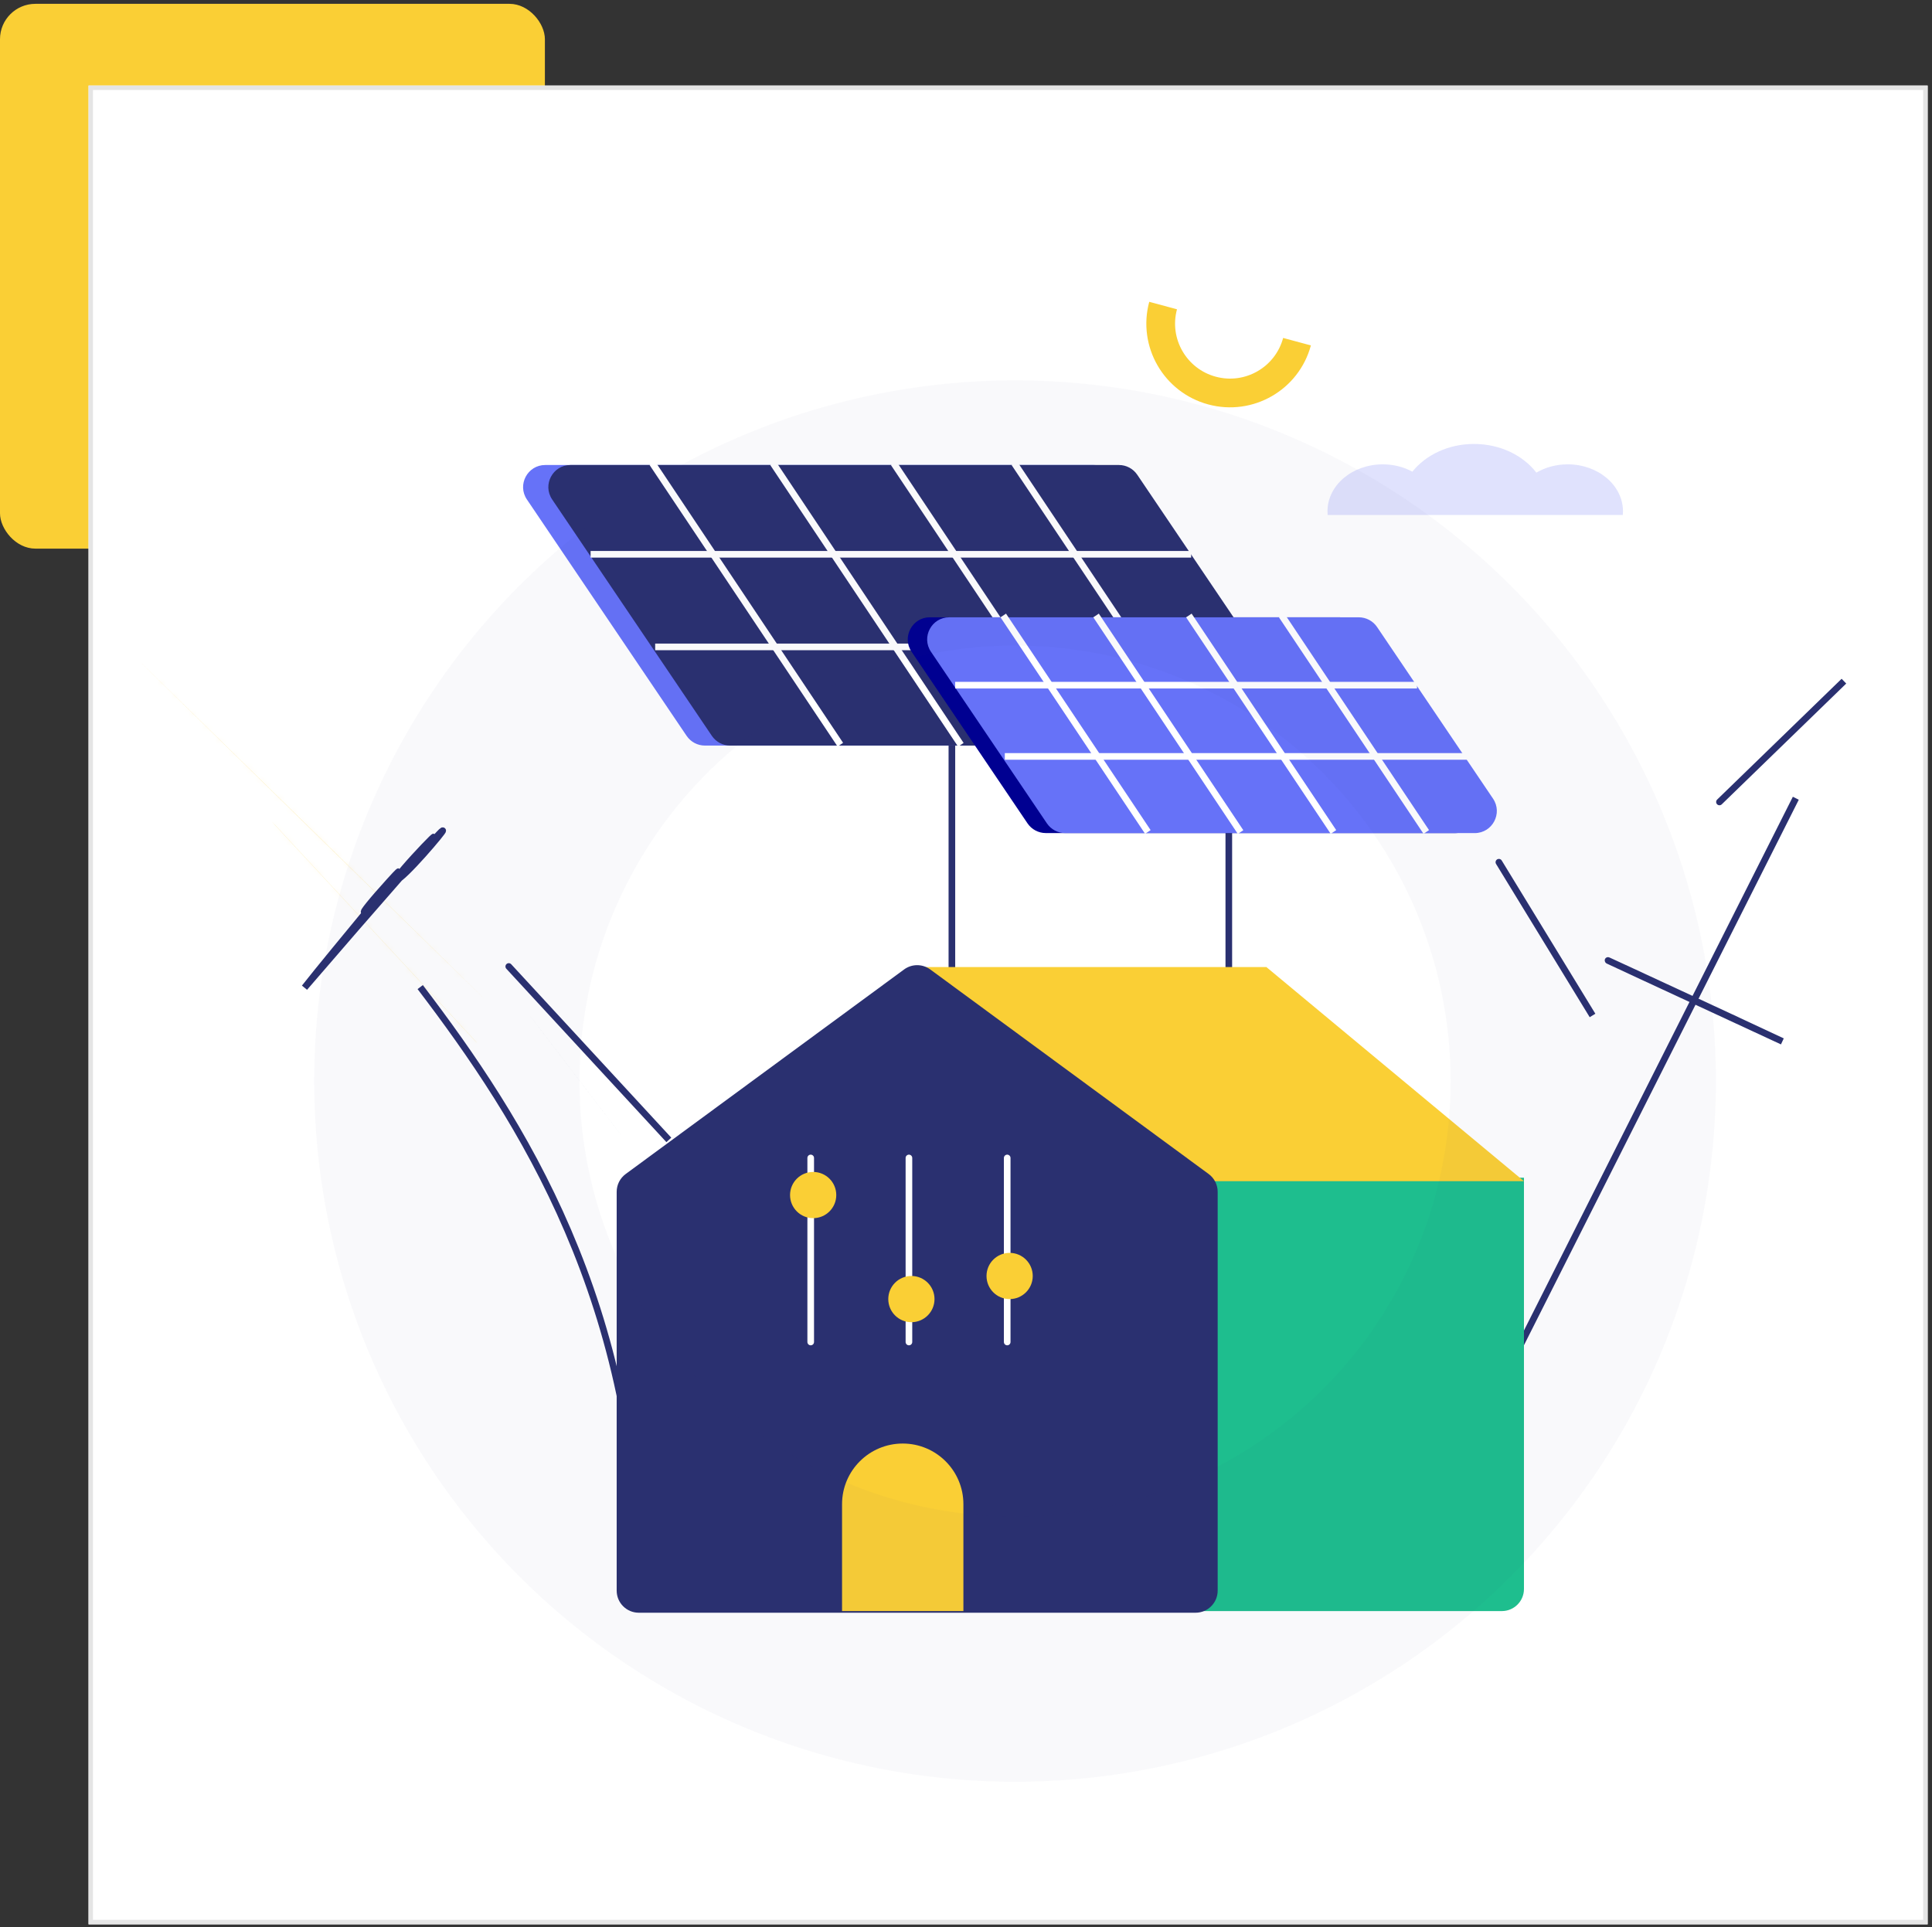 <svg width="437" height="436" viewBox="0 0 437 436" fill="none" xmlns="http://www.w3.org/2000/svg">
<rect x="0" y="0" width="437" height="436" fill="#333333" stroke="none"/>
<rect x="0" y="0.867" width="123.251" height="123.251" rx="8" fill="#FACF35"/>
<rect x="20.528" y="19.854" width="414.972" height="414.972" fill="white"/>
<g clip-path="url(#clip0_3028_104891)">
<rect width="416" height="416" transform="translate(20.028 19.354)" fill="white"/>
<mask id="path-3-inside-1_3028_104891" fill="white">
<path fill-rule="evenodd" clip-rule="evenodd" d="M108.128 236.175L62.313 186.75L61.466 185.862L107.282 235.287L108.128 236.175ZM69.925 187.195C91.405 208.229 109.116 225.564 109.484 225.915C109.852 226.265 92.737 209.497 71.257 188.463C49.778 167.429 32.066 150.094 31.699 149.743C31.331 149.393 48.445 166.161 69.925 187.195Z"/>
</mask>
<path fill-rule="evenodd" clip-rule="evenodd" d="M108.128 236.175L62.313 186.75L61.466 185.862L107.282 235.287L108.128 236.175ZM69.925 187.195C91.405 208.229 109.116 225.564 109.484 225.915C109.852 226.265 92.737 209.497 71.257 188.463C49.778 167.429 32.066 150.094 31.699 149.743C31.331 149.393 48.445 166.161 69.925 187.195Z" fill="#FACF35"/>
<path d="M62.313 186.75L63.451 185.303L63.445 185.297L62.313 186.75ZM108.128 236.175L106.996 237.628L109.267 234.728L108.128 236.175ZM61.466 185.862L62.599 184.409L60.328 187.309L61.466 185.862ZM107.282 235.287L106.143 236.734L106.149 236.74L107.282 235.287ZM109.484 225.915L110.595 224.44L109.484 225.915ZM69.925 187.195L68.808 188.663L69.925 187.195ZM71.257 188.463L72.375 186.995L71.257 188.463ZM31.699 149.743L32.809 148.269L32.809 148.269L31.699 149.743ZM61.174 188.197L106.99 237.622L109.267 234.728L63.451 185.303L61.174 188.197ZM60.334 187.315L61.18 188.203L63.445 185.297L62.599 184.409L60.334 187.315ZM108.42 233.84L62.605 184.415L60.328 187.309L106.143 236.733L108.42 233.84ZM109.261 234.722L108.414 233.833L106.149 236.74L106.996 237.628L109.261 234.722ZM110.595 224.44C110.231 224.094 92.526 206.764 71.042 185.726L68.808 188.663C90.284 209.694 108.001 227.035 108.373 227.389L110.595 224.44ZM70.14 189.932C80.88 200.449 90.529 209.899 97.446 216.677C100.905 220.065 103.681 222.786 105.569 224.637C106.514 225.563 107.236 226.271 107.71 226.737C107.948 226.97 108.123 227.142 108.233 227.25C108.288 227.305 108.326 227.342 108.347 227.363C108.36 227.376 108.362 227.378 108.359 227.375C108.358 227.374 108.354 227.37 108.352 227.368C108.348 227.364 108.334 227.347 108.324 227.336C108.259 227.24 108.812 225.066 110.502 224.369C110.534 224.391 110.573 224.421 110.581 224.428C110.592 224.437 110.601 224.446 110.595 224.44L108.373 227.389C108.375 227.391 108.378 227.394 108.38 227.396C108.381 227.397 108.388 227.404 108.398 227.412C108.405 227.419 108.445 227.449 108.477 227.471C110.167 226.774 110.72 224.6 110.655 224.504C110.645 224.492 110.631 224.476 110.626 224.471C110.624 224.469 110.62 224.464 110.618 224.463C110.61 224.454 110.597 224.442 110.588 224.432C110.565 224.409 110.525 224.37 110.47 224.316C110.359 224.206 110.183 224.034 109.946 223.801C109.471 223.334 108.748 222.626 107.804 221.7C105.916 219.849 103.14 217.128 99.681 213.74C92.763 206.962 83.115 197.512 72.375 186.995L70.14 189.932ZM30.588 151.218C30.951 151.564 48.657 168.894 70.14 189.932L72.375 186.995C50.899 165.964 33.182 148.623 32.809 148.269L30.588 151.218ZM71.042 185.726C60.302 175.209 50.654 165.759 43.736 158.981C40.277 155.593 37.501 152.872 35.613 151.021C34.669 150.095 33.947 149.387 33.472 148.921C33.235 148.688 33.06 148.516 32.95 148.408C32.895 148.353 32.856 148.316 32.835 148.295C32.822 148.282 32.821 148.28 32.824 148.283C32.825 148.285 32.828 148.288 32.83 148.29C32.834 148.295 32.849 148.311 32.858 148.323C32.923 148.418 32.37 150.592 30.681 151.289C30.648 151.267 30.609 151.237 30.601 151.231C30.59 151.221 30.581 151.212 30.588 151.218L32.809 148.269C32.807 148.267 32.805 148.264 32.802 148.262C32.801 148.261 32.794 148.254 32.785 148.246C32.777 148.239 32.738 148.209 32.705 148.187C31.015 148.884 30.462 151.058 30.527 151.154C30.537 151.166 30.552 151.182 30.556 151.187C30.559 151.19 30.563 151.194 30.564 151.196C30.573 151.204 30.585 151.217 30.595 151.226C30.618 151.249 30.658 151.288 30.713 151.343C30.824 151.452 30.999 151.624 31.237 151.857C31.712 152.324 32.434 153.032 33.378 153.958C35.267 155.809 38.043 158.53 41.502 161.918C48.419 168.696 58.068 178.146 68.808 188.663L71.042 185.726Z" fill="#FACF35" mask="url(#path-3-inside-1_3028_104891)"/>
<path d="M68.885 223.436C74.993 215.61 96.978 189.568 88.083 199.373C79.669 208.648 79.826 209.934 93.23 195.035C106.634 180.136 88.183 199.2 89.661 199.057C91.14 198.914 100.729 187.662 100.112 187.92C99.496 188.179 84.884 204.828 68.885 223.436Z" stroke="#2A3070" stroke-width="1.5"/>
<path d="M151.285 257.886C137.328 242.766 110.67 213.884 115.692 219.313C120.714 224.742 141.513 247.291 151.285 257.886Z" stroke="#2A3070" stroke-width="1.5"/>
<line x1="0.75" y1="-0.75" x2="32.373" y2="-0.75" transform="matrix(-0.608 -0.796 0.609 0.795 140.71 257.077)" stroke="#2A3070" stroke-width="1.5" stroke-linecap="round"/>
<ellipse cx="26.839" cy="35.024" rx="26.839" ry="35.024" transform="matrix(-0.607 0.607 -0.607 0.607 441.743 128.068)" fill="#FCA081"/>
<path d="M417.079 154.102L403.515 167.267L388.923 181.429C385.178 185.064 385.178 185.064 388.923 181.429C392.669 177.794 398.741 171.9 402.486 168.264L417.079 154.102Z" stroke="#2A3070" stroke-width="1.5"/>
<line x1="0.75" y1="-0.75" x2="10.681" y2="-0.75" transform="matrix(0.561 -0.75 -0.561 0.75 400.34 158.238)" stroke="#2A3070" stroke-width="1.5" stroke-linecap="round"/>
<line x1="0.75" y1="-0.75" x2="10.681" y2="-0.75" transform="matrix(0.561 -0.75 -0.561 0.75 413.047 167.742)" stroke="#2A3070" stroke-width="1.5" stroke-linecap="round"/>
<line y1="-0.75" x2="36.299" y2="-0.75" transform="matrix(-0.63 0.471 -0.63 0.471 413.719 158.931)" stroke="#2A3070" stroke-width="1.5"/>
<path d="M406.196 180.59C396.265 200.303 366.343 259.702 326.105 339.595" stroke="#2A3070" stroke-width="1.5"/>
<path d="M360.215 229.731C356.041 222.9 346.211 206.808 340.277 197.095C334.343 187.382 351.096 214.805 360.215 229.731Z" stroke="#2A3070" stroke-width="1.5" stroke-linecap="round" stroke-linejoin="bevel"/>
<line x1="0.75" y1="-0.75" x2="34.641" y2="-0.75" transform="matrix(-0.425 -0.835 -0.425 -0.835 362.427 233.722)" stroke="#2A3070" stroke-width="1.5" stroke-linecap="round" stroke-linejoin="bevel"/>
<path d="M403.152 235.596C384.165 226.794 350.752 211.296 368.991 219.72C387.231 228.144 399.365 233.814 403.152 235.596Z" stroke="#2A3070" stroke-width="1.5" stroke-linecap="round" stroke-linejoin="bevel"/>
<line x1="0.75" y1="-0.75" x2="198.734" y2="-0.75" transform="matrix(-0.159 -0.05 0.159 0.05 395.025 235.235)" stroke="#2A3070" stroke-width="1.5" stroke-linecap="round" stroke-linejoin="bevel"/>
<path d="M95.048 223.311C117.923 253.375 144.718 294.548 144.718 360.459" stroke="#2A3070" stroke-width="1.5"/>
<line x1="277.944" y1="186.357" x2="277.944" y2="242.563" stroke="#2A3070" stroke-width="1.5"/>
<line x1="215.308" y1="165.856" x2="215.308" y2="224.676" stroke="#2A3070" stroke-width="1.5"/>
<path d="M119.181 112.998C116.938 109.677 119.317 105.199 123.324 105.199H247.378C249.039 105.199 250.592 106.024 251.521 107.4L287.645 160.875C289.888 164.196 287.509 168.674 283.501 168.674H159.447C157.786 168.674 156.234 167.849 155.304 166.473L119.181 112.998Z" fill="#6672F8"/>
<path d="M124.894 112.998C122.651 109.677 125.03 105.199 129.037 105.199H253.091C254.752 105.199 256.304 106.024 257.234 107.4L293.357 160.875C295.601 164.196 293.222 168.674 289.214 168.674H165.16C163.499 168.674 161.947 167.849 161.017 166.473L124.894 112.998Z" fill="#2A3070"/>
<line x1="133.589" y1="125.398" x2="269.426" y2="125.398" stroke="white" stroke-width="1.5"/>
<line x1="148.194" y1="146.35" x2="284.666" y2="146.35" stroke="white" stroke-width="1.5"/>
<line x1="147.545" y1="104.782" x2="190.073" y2="168.467" stroke="white" stroke-width="1.5"/>
<line y1="-0.75" x2="76.579" y2="-0.75" transform="matrix(0.555 0.832 -0.832 0.555 174.214 105.199)" stroke="white" stroke-width="1.5"/>
<line y1="-0.75" x2="76.579" y2="-0.75" transform="matrix(0.555 0.832 -0.832 0.555 201.512 105.199)" stroke="white" stroke-width="1.5"/>
<line x1="229.425" y1="104.782" x2="271.954" y2="168.467" stroke="white" stroke-width="1.5"/>
<path d="M229.68 276.447C229.68 270.924 234.157 266.447 239.68 266.447H344.705V359.48C344.705 362.241 342.467 364.48 339.705 364.48H239.68C234.157 364.48 229.68 360.003 229.68 354.48V276.447Z" fill="#1EBE8E"/>
<path d="M244.045 267.223L207.366 218.785L286.446 218.785L344.703 267.223L244.045 267.223Z" fill="#FACF35"/>
<path d="M139.486 269.627C139.486 268.036 140.243 266.54 141.525 265.598L204.495 219.324C206.257 218.029 208.655 218.029 210.417 219.324L273.386 265.598C274.668 266.54 275.426 268.036 275.426 269.627V359.851C275.426 362.613 273.187 364.851 270.426 364.851H144.486C141.725 364.851 139.486 362.613 139.486 359.851V269.627Z" fill="#2A3070"/>
<path d="M190.463 340.3C190.463 332.72 196.608 326.576 204.188 326.576C211.767 326.576 217.912 332.72 217.912 340.3V364.482H190.463V340.3Z" fill="#FACF35"/>
<path d="M206.188 147.448C203.945 144.127 206.324 139.649 210.331 139.649H302.951C304.612 139.649 306.165 140.474 307.095 141.85L333.316 180.668C335.559 183.988 333.18 188.467 329.173 188.467H236.553C234.892 188.467 233.339 187.642 232.409 186.265L206.188 147.448Z" fill="#000091"/>
<path d="M210.578 147.454C208.335 144.134 210.714 139.655 214.722 139.655H307.342C309.003 139.655 310.555 140.48 311.485 141.857L337.707 180.674C339.95 183.995 337.571 188.473 333.563 188.473H240.943C239.282 188.473 237.73 187.648 236.8 186.272L210.578 147.454Z" fill="#6672F8"/>
<line x1="216.045" y1="155.007" x2="320.514" y2="155.007" stroke="white" stroke-width="1.5"/>
<line x1="227.28" y1="171.127" x2="332.237" y2="171.127" stroke="white" stroke-width="1.5"/>
<line x1="226.927" y1="139.239" x2="259.635" y2="188.217" stroke="white" stroke-width="1.5"/>
<line y1="-0.75" x2="58.895" y2="-0.75" transform="matrix(0.555 0.832 -0.832 0.555 247.293 139.655)" stroke="white" stroke-width="1.5"/>
<line x1="268.907" y1="139.239" x2="301.615" y2="188.217" stroke="white" stroke-width="1.5"/>
<line x1="289.902" y1="139.239" x2="322.61" y2="188.217" stroke="white" stroke-width="1.5"/>
<line x1="183.375" y1="261.969" x2="183.375" y2="303.604" stroke="white" stroke-width="1.5" stroke-linecap="round"/>
<line x1="205.591" y1="261.969" x2="205.591" y2="303.604" stroke="white" stroke-width="1.5" stroke-linecap="round"/>
<line x1="227.82" y1="261.969" x2="227.82" y2="303.604" stroke="white" stroke-width="1.5" stroke-linecap="round"/>
<path d="M293.372 77.3C291.116 85.664 282.507 90.615 274.143 88.358C265.779 86.102 260.828 77.492 263.085 69.128" stroke="#FACF35" stroke-width="6.5"/>
<circle cx="183.929" cy="270.36" r="5.228" fill="#FACF35"/>
<circle cx="206.148" cy="293.895" r="5.228" fill="#FACF35"/>
<circle cx="228.368" cy="288.669" r="5.228" fill="#FACF35"/>
<path opacity="0.2" fill-rule="evenodd" clip-rule="evenodd" d="M367.06 116.51H300.305C300.28 116.231 300.267 115.95 300.267 115.666C300.267 109.803 305.862 105.05 312.764 105.05C315.231 105.05 317.531 105.657 319.469 106.706C322.5 102.921 327.611 100.436 333.405 100.436C339.31 100.436 344.505 103.016 347.512 106.923C349.527 105.742 351.969 105.05 354.602 105.05C361.504 105.05 367.099 109.803 367.099 115.666C367.099 115.95 367.086 116.231 367.06 116.51Z" fill="#6672F8"/>
<circle opacity="0.03" cx="229.596" cy="244.573" r="128.521" stroke="#2A3070" stroke-width="60"/>
</g>
<rect x="20.528" y="19.854" width="414.972" height="414.972" stroke="#E5E5E5"/>
<defs>
<clipPath id="clip0_3028_104891">
<rect width="416" height="416" fill="white" transform="translate(20.028 19.354)"/>
</clipPath>
</defs>
</svg>
